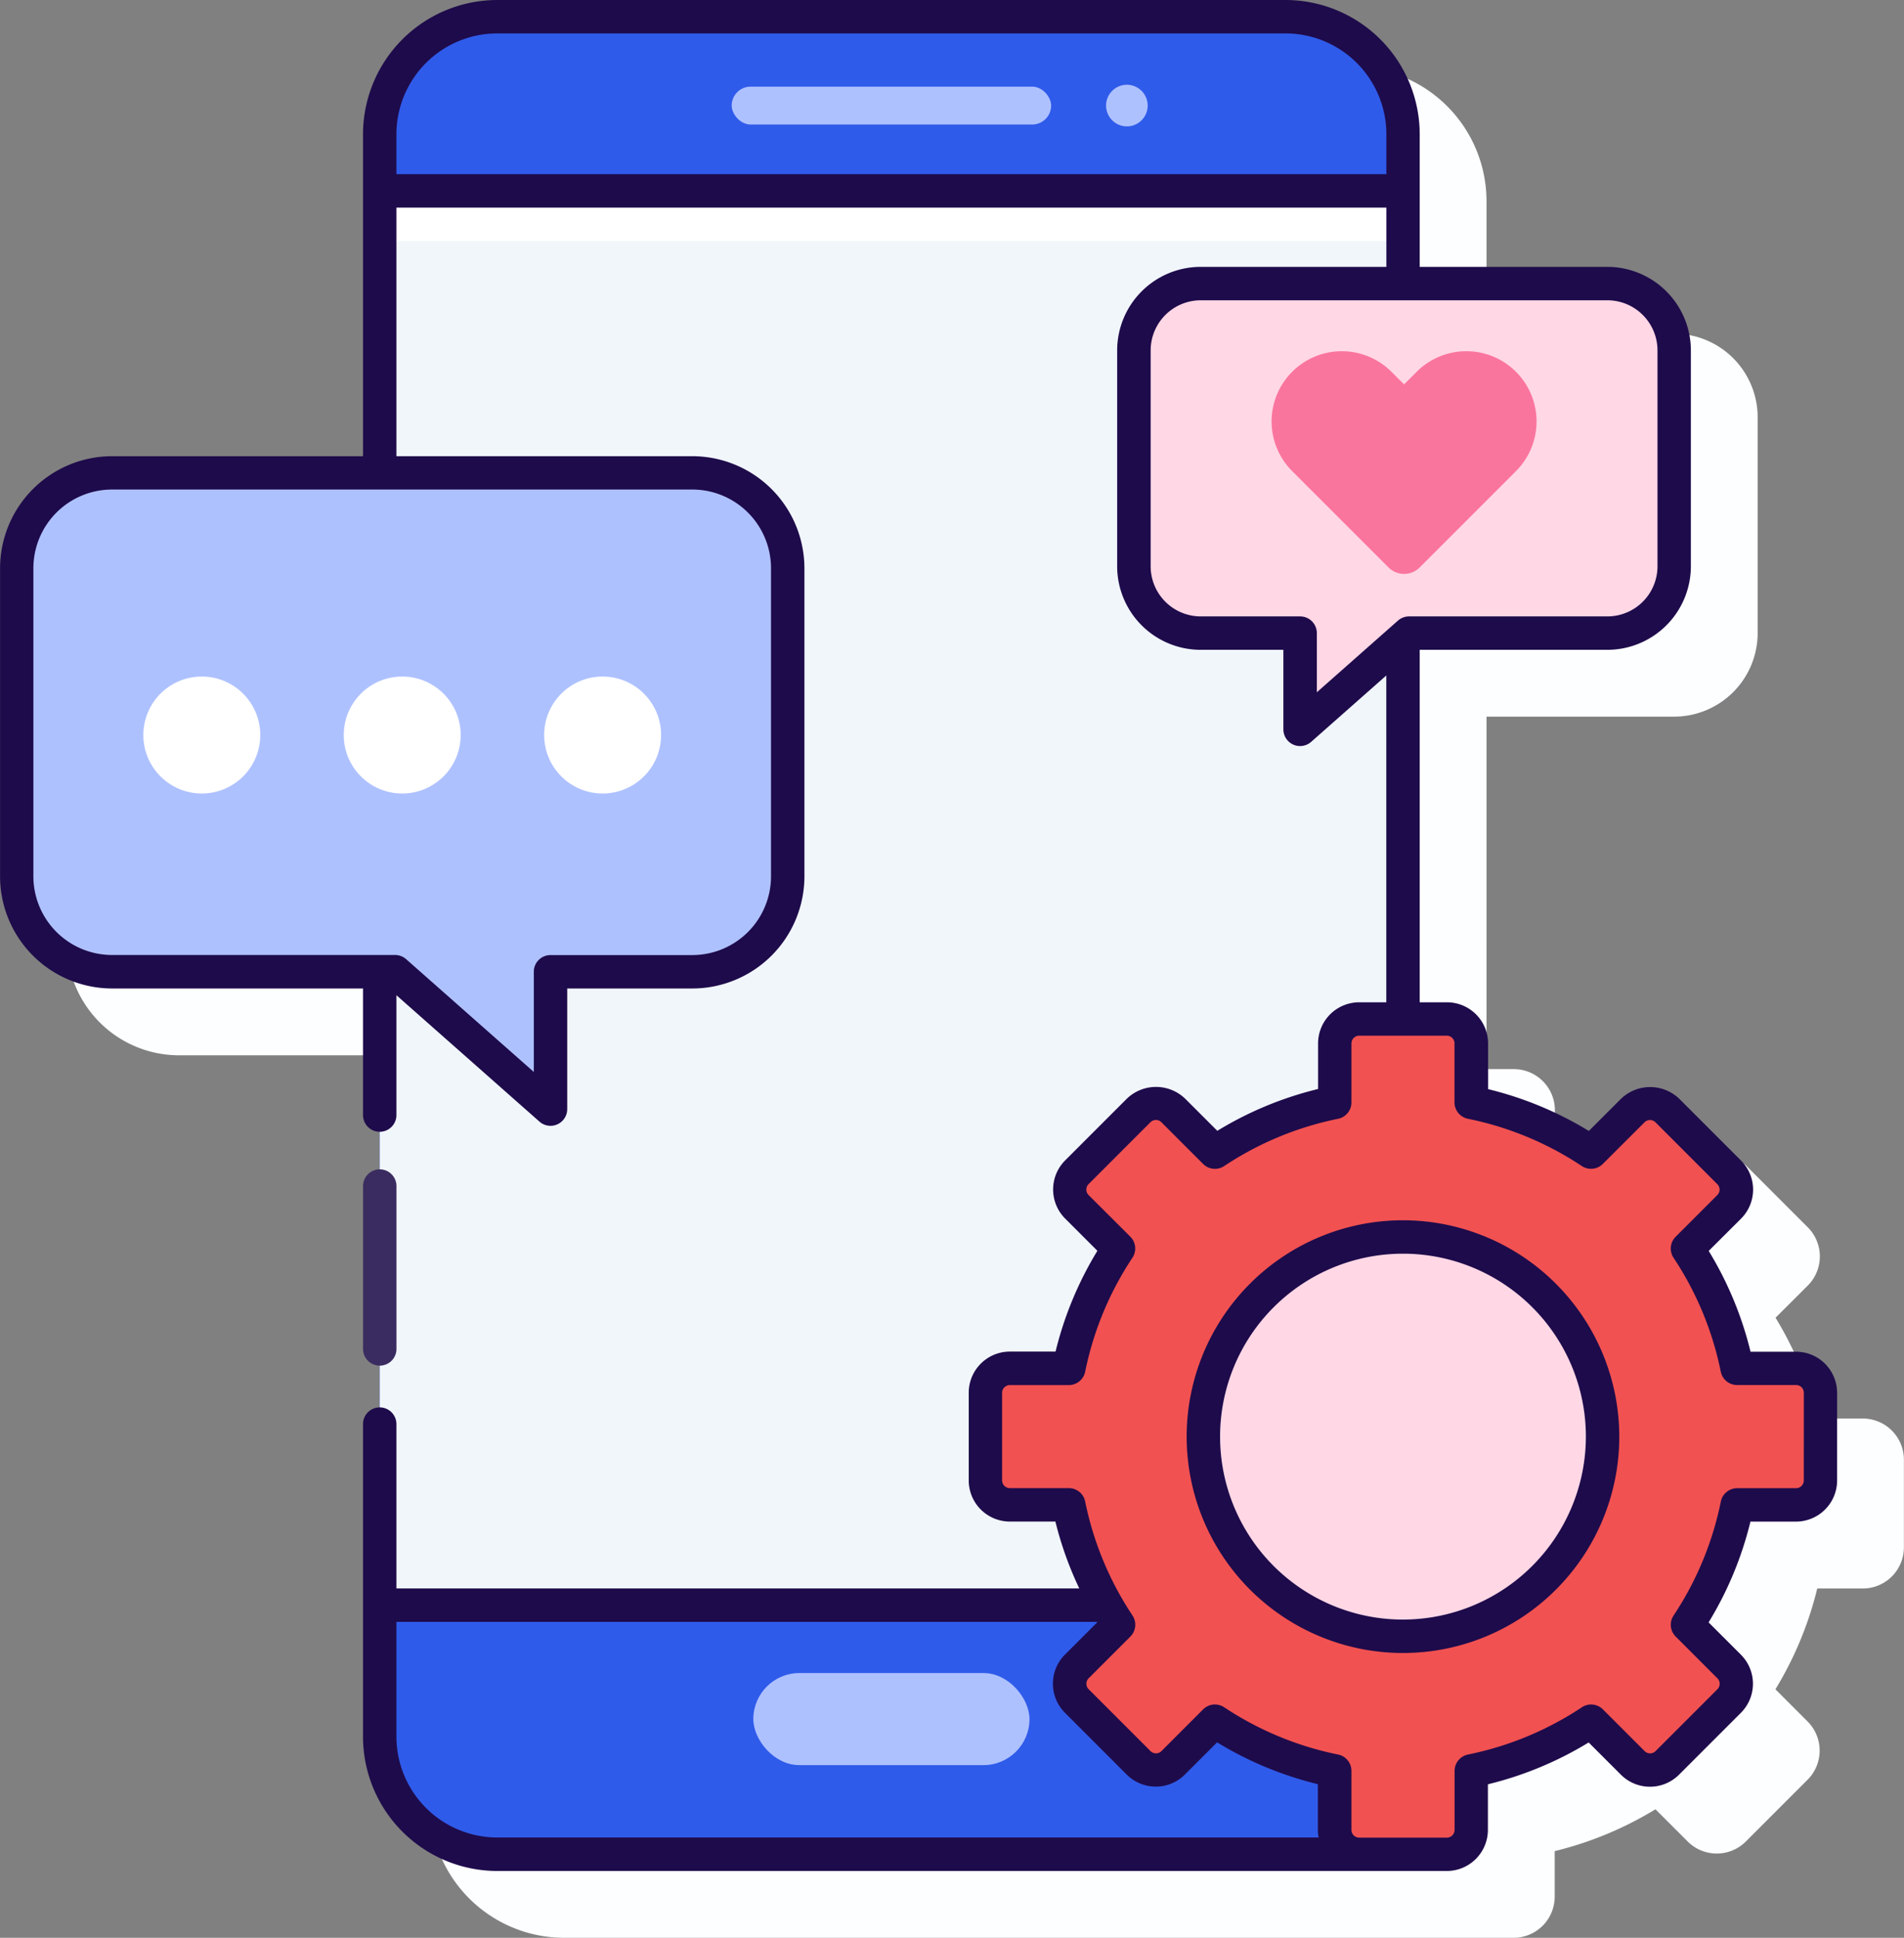 <svg xmlns="http://www.w3.org/2000/svg" width="98.426" height="100.148" viewBox="0 0 98.426 100.148">
  <rect x="0" y="0" width="98.426" height="100.148" fill="#808080" stroke="none"/>
  <g id="development-crossplatform" transform="translate(-6.997 -6)">
    <g id="Group_3928" data-name="Group 3928" transform="translate(10.45 9.453)">
      <path id="Path_7873" data-name="Path 7873" d="M103.845,79.859H101.49a18.337,18.337,0,0,0-2.162-5.21L101,72.981a2.128,2.128,0,0,0,0-3l-3.2-3.2a2.175,2.175,0,0,0-3,0l-1.669,1.668a18.3,18.3,0,0,0-5.209-2.161V63.925A2.127,2.127,0,0,0,85.787,61.8h-1.4V43.584h9.7a4.322,4.322,0,0,0,4.317-4.317V28.109a4.322,4.322,0,0,0-4.317-4.317h-9.7V16.938A6.946,6.946,0,0,0,77.454,10H36.7a6.946,6.946,0,0,0-6.938,6.938V33.577H16.788A5.8,5.8,0,0,0,11,39.369V55.294a5.8,5.8,0,0,0,5.792,5.792H29.763V99.757a6.946,6.946,0,0,0,6.938,6.938H85.787a2.127,2.127,0,0,0,2.125-2.125v-2.355a18.332,18.332,0,0,0,5.209-2.162l1.669,1.668a2.126,2.126,0,0,0,3,0l3.2-3.2a2.128,2.128,0,0,0,0-3l-1.668-1.669a18.327,18.327,0,0,0,2.162-5.209h2.355a2.127,2.127,0,0,0,2.125-2.125V81.983A2.126,2.126,0,0,0,103.845,79.859Z" transform="translate(-10.996 -10)" fill="#fcfeff"/>
    </g>
    <g id="Group_3942" data-name="Group 3942" transform="translate(6.997 6)">
      <g id="Group_3932" data-name="Group 3932" transform="translate(19.63 0.863)">
        <g id="Group_3931" data-name="Group 3931">
          <path id="Path_7874" data-name="Path 7874" d="M76.561,7H35.808a6.074,6.074,0,0,0-6.074,6.074v82.82a6.074,6.074,0,0,0,6.074,6.074H82.635V13.074A6.074,6.074,0,0,0,76.561,7Z" transform="translate(-29.734 -7)" fill="#2f5bea"/>
          <g id="Group_3929" data-name="Group 3929" transform="translate(0 9.004)">
            <rect id="Rectangle_996" data-name="Rectangle 996" width="73.088" height="52.901" transform="translate(52.901 0) rotate(90)" fill="#f1f6fb"/>
          </g>
          <g id="Group_3930" data-name="Group 3930" transform="translate(0 9.004)">
            <rect id="Rectangle_997" data-name="Rectangle 997" width="52.901" height="2.59" fill="#fff"/>
          </g>
          <rect id="Rectangle_998" data-name="Rectangle 998" width="16.514" height="1.959" rx="0.98" transform="translate(18.194 3.614)" fill="#aec1ff"/>
          <path id="Path_7875" data-name="Path 7875" d="M74.3,11.075a1.075,1.075,0,1,0,1.076,1.076A1.076,1.076,0,0,0,74.3,11.075Z" transform="translate(-35.678 -7.557)" fill="#aec1ff"/>
          <rect id="Rectangle_999" data-name="Rectangle 999" width="14.275" height="4.758" rx="2.379" transform="translate(19.313 85.603)" fill="#aec1ff"/>
        </g>
      </g>
      <g id="Group_3934" data-name="Group 3934" transform="translate(50.942 52.664)">
        <g id="Group_3933" data-name="Group 3933" transform="translate(11.265 11.265)">
          <circle id="Ellipse_99" data-name="Ellipse 99" cx="10.319" cy="10.319" r="10.319" fill="#ffd7e5"/>
        </g>
        <path id="Path_7876" data-name="Path 7876" d="M109.17,90.848V86.319a1.261,1.261,0,0,0-1.261-1.261h-3.048a17.53,17.53,0,0,0-2.569-6.194l2.158-2.157a1.26,1.26,0,0,0,0-1.784l-3.2-3.2a1.26,1.26,0,0,0-1.784,0l-2.157,2.157a17.529,17.529,0,0,0-6.194-2.569V68.261A1.261,1.261,0,0,0,89.851,67H85.322a1.261,1.261,0,0,0-1.261,1.261v3.048a17.529,17.529,0,0,0-6.194,2.569L75.71,71.721a1.26,1.26,0,0,0-1.784,0l-3.2,3.2a1.26,1.26,0,0,0,0,1.784l2.157,2.157a17.53,17.53,0,0,0-2.569,6.194H67.264A1.261,1.261,0,0,0,66,86.319v4.529a1.261,1.261,0,0,0,1.261,1.261h3.048A17.53,17.53,0,0,0,72.881,98.3l-2.157,2.157a1.26,1.26,0,0,0,0,1.784l3.2,3.2a1.26,1.26,0,0,0,1.784,0l2.157-2.157a17.529,17.529,0,0,0,6.194,2.569v3.048a1.261,1.261,0,0,0,1.261,1.261h4.529a1.261,1.261,0,0,0,1.261-1.261v-3.048a17.529,17.529,0,0,0,6.194-2.569l2.157,2.157a1.26,1.26,0,0,0,1.784,0l3.2-3.2a1.26,1.26,0,0,0,0-1.784L102.292,98.3a17.53,17.53,0,0,0,2.569-6.194h3.048A1.261,1.261,0,0,0,109.17,90.848ZM87.587,98.9A10.319,10.319,0,1,1,97.905,88.584,10.319,10.319,0,0,1,87.587,98.9Z" transform="translate(-66.003 -67)" fill="#f15151"/>
      </g>
      <g id="Group_3936" data-name="Group 3936" transform="translate(58.619 14.655)">
        <path id="Path_7877" data-name="Path 7877" d="M99.369,22.975H78.348a3.453,3.453,0,0,0-3.453,3.453V37.587a3.453,3.453,0,0,0,3.453,3.453h5.139v4.973l5.628-4.973H99.369a3.454,3.454,0,0,0,3.453-3.453V26.428A3.454,3.454,0,0,0,99.369,22.975Z" transform="translate(-74.895 -22.975)" fill="#ffd7e5"/>
        <g id="Group_3935" data-name="Group 3935" transform="translate(7.115 3.496)">
          <path id="Path_7878" data-name="Path 7878" d="M95.77,28.089h0a3.629,3.629,0,0,0-5.134,0l-.651.651-.652-.651a3.628,3.628,0,0,0-5.133,0h0a3.628,3.628,0,0,0,0,5.133l.651.652L89.179,38.2a1.14,1.14,0,0,0,1.613,0l4.327-4.327.652-.652A3.63,3.63,0,0,0,95.77,28.089Z" transform="translate(-83.136 -27.025)" fill="#fa759e"/>
        </g>
      </g>
      <g id="Group_3941" data-name="Group 3941">
        <g id="Group_3939" data-name="Group 3939">
          <g id="Group_3938" data-name="Group 3938">
            <path id="Path_7879" data-name="Path 7879" d="M12.925,34.309h30a4.929,4.929,0,0,1,4.929,4.928V55.162a4.929,4.929,0,0,1-4.929,4.929H35.592v7.1l-8.033-7.1H12.925A4.929,4.929,0,0,1,8,55.162V39.237A4.929,4.929,0,0,1,12.925,34.309Z" transform="translate(-7.134 -9.869)" fill="#aec1ff"/>
            <g id="Group_3937" data-name="Group 3937">
              <path id="Path_7880" data-name="Path 7880" d="M29.6,86.144a.863.863,0,0,0,.863-.863V76.863a.863.863,0,0,0-1.727,0v8.418A.863.863,0,0,0,29.6,86.144Z" transform="translate(-9.968 -15.566)" fill="#3a2c60"/>
              <path id="Path_7881" data-name="Path 7881" d="M99.845,75.858H97.49a18.3,18.3,0,0,0-2.163-5.209L97,68.981a2.121,2.121,0,0,0,0-3l-3.2-3.2a2.174,2.174,0,0,0-3,0l-1.669,1.668a18.275,18.275,0,0,0-5.209-2.161V59.925A2.127,2.127,0,0,0,81.788,57.8h-1.4V39.584h9.7a4.322,4.322,0,0,0,4.317-4.317V24.109a4.322,4.322,0,0,0-4.317-4.317h-9.7V12.937A6.945,6.945,0,0,0,73.454,6H32.7a6.945,6.945,0,0,0-6.937,6.937v16.64H12.788A5.8,5.8,0,0,0,7,35.369V51.294a5.8,5.8,0,0,0,5.791,5.792H25.763v6.542a.863.863,0,0,0,1.727,0V57.435l7.394,6.532a.863.863,0,0,0,1.435-.648V57.086h6.47a5.8,5.8,0,0,0,5.792-5.792V35.369a5.8,5.8,0,0,0-5.792-5.792H27.49V16.73H78.665v3.062h-9.6a4.322,4.322,0,0,0-4.317,4.317V35.267a4.322,4.322,0,0,0,4.317,4.317h4.275v4.11a.864.864,0,0,0,1.436.647l3.885-3.432V57.8H77.259a2.127,2.127,0,0,0-2.125,2.125v2.356a18.28,18.28,0,0,0-5.209,2.161l-1.669-1.668a2.174,2.174,0,0,0-3,0l-3.2,3.2a2.128,2.128,0,0,0,0,3l1.67,1.669a18.335,18.335,0,0,0-2.163,5.209H59.2a2.127,2.127,0,0,0-2.125,2.125v4.529A2.126,2.126,0,0,0,59.2,84.636h2.355a18.2,18.2,0,0,0,1.234,3.456H27.49V79.6a.863.863,0,0,0-1.727,0V95.757a6.946,6.946,0,0,0,6.937,6.938H81.788a2.127,2.127,0,0,0,2.125-2.125V98.215a18.322,18.322,0,0,0,5.209-2.162l1.669,1.668a2.126,2.126,0,0,0,3,0l3.2-3.2a2.123,2.123,0,0,0,0-3.005l-1.669-1.669a18.27,18.27,0,0,0,2.163-5.209h2.355a2.127,2.127,0,0,0,2.125-2.124V77.983A2.127,2.127,0,0,0,99.845,75.858ZM46.854,35.369V51.294a4.07,4.07,0,0,1-4.065,4.065H35.455a.863.863,0,0,0-.863.863V61.4l-6.6-5.829a.863.863,0,0,0-.572-.216H12.788a4.069,4.069,0,0,1-4.065-4.065V35.369A4.069,4.069,0,0,1,12.788,31.3h30A4.07,4.07,0,0,1,46.854,35.369ZM27.49,15V12.937a5.216,5.216,0,0,1,5.21-5.21H73.454a5.217,5.217,0,0,1,5.211,5.21V15ZM74.207,37.857H69.069a2.593,2.593,0,0,1-2.59-2.59V24.109a2.593,2.593,0,0,1,2.59-2.59H90.09a2.593,2.593,0,0,1,2.59,2.59V35.267a2.593,2.593,0,0,1-2.59,2.59H79.836a.863.863,0,0,0-.572.216l-4.194,3.705V38.721A.863.863,0,0,0,74.207,37.857ZM27.49,95.757V89.819H63.7l.015.027-1.67,1.669a2.128,2.128,0,0,0,0,3l3.2,3.2a2.127,2.127,0,0,0,3,0l1.669-1.668a18.328,18.328,0,0,0,5.209,2.162v2.355a2.16,2.16,0,0,0,.04.4H32.7A5.217,5.217,0,0,1,27.49,95.757Zm72.753-13.245a.4.4,0,0,1-.4.4H96.8a.864.864,0,0,0-.846.692,16.568,16.568,0,0,1-2.443,5.889.863.863,0,0,0,.11,1.087l2.158,2.159a.4.4,0,0,1,0,.562l-3.2,3.2a.4.4,0,0,1-.562,0l-2.158-2.157a.863.863,0,0,0-1.087-.11,16.61,16.61,0,0,1-5.89,2.443.864.864,0,0,0-.691.846v3.048a.4.4,0,0,1-.4.4H77.259a.4.4,0,0,1-.4-.4V97.522a.864.864,0,0,0-.692-.846,16.6,16.6,0,0,1-5.889-2.443.863.863,0,0,0-1.087.11L67.036,96.5a.4.4,0,0,1-.563,0l-3.2-3.2a.4.4,0,0,1,0-.563l2.158-2.158a.863.863,0,0,0,.11-1.087A16.6,16.6,0,0,1,63.094,83.6a.863.863,0,0,0-.846-.692H59.2a.4.4,0,0,1-.4-.4V77.983a.4.4,0,0,1,.4-.4h3.048a.863.863,0,0,0,.846-.691A16.61,16.61,0,0,1,65.538,71a.863.863,0,0,0-.11-1.087L63.27,67.76a.4.4,0,0,1,0-.563l3.2-3.2a.4.4,0,0,1,.563,0l2.158,2.157a.863.863,0,0,0,1.088.11,16.582,16.582,0,0,1,5.888-2.443.863.863,0,0,0,.692-.846V59.925a.4.4,0,0,1,.4-.4h4.528a.4.4,0,0,1,.4.4v3.048a.863.863,0,0,0,.691.846,16.587,16.587,0,0,1,5.889,2.443.863.863,0,0,0,1.088-.11L92.011,64a.4.4,0,0,1,.562,0l3.2,3.2a.4.4,0,0,1,0,.563l-2.157,2.157A.863.863,0,0,0,93.508,71a16.579,16.579,0,0,1,2.443,5.89.863.863,0,0,0,.846.691h3.048a.4.4,0,0,1,.4.4Z" transform="translate(-6.997 -6)" fill="#1e0b4b"/>
              <path id="Path_7882" data-name="Path 7882" d="M89.233,79.048A11.182,11.182,0,1,0,100.415,90.23,11.194,11.194,0,0,0,89.233,79.048Zm0,20.637a9.455,9.455,0,1,1,9.455-9.455A9.466,9.466,0,0,1,89.233,99.685Z" transform="translate(-16.707 -15.983)" fill="#1e0b4b"/>
            </g>
          </g>
        </g>
        <g id="Group_3940" data-name="Group 3940" transform="translate(7.41 34.965)">
          <circle id="Ellipse_100" data-name="Ellipse 100" cx="3.022" cy="3.022" r="3.022" fill="#fff"/>
          <circle id="Ellipse_101" data-name="Ellipse 101" cx="3.022" cy="3.022" r="3.022" transform="translate(10.36)" fill="#fff"/>
          <circle id="Ellipse_102" data-name="Ellipse 102" cx="3.022" cy="3.022" r="3.022" transform="translate(20.72)" fill="#fff"/>
        </g>
      </g>
    </g>
  </g>
</svg>
